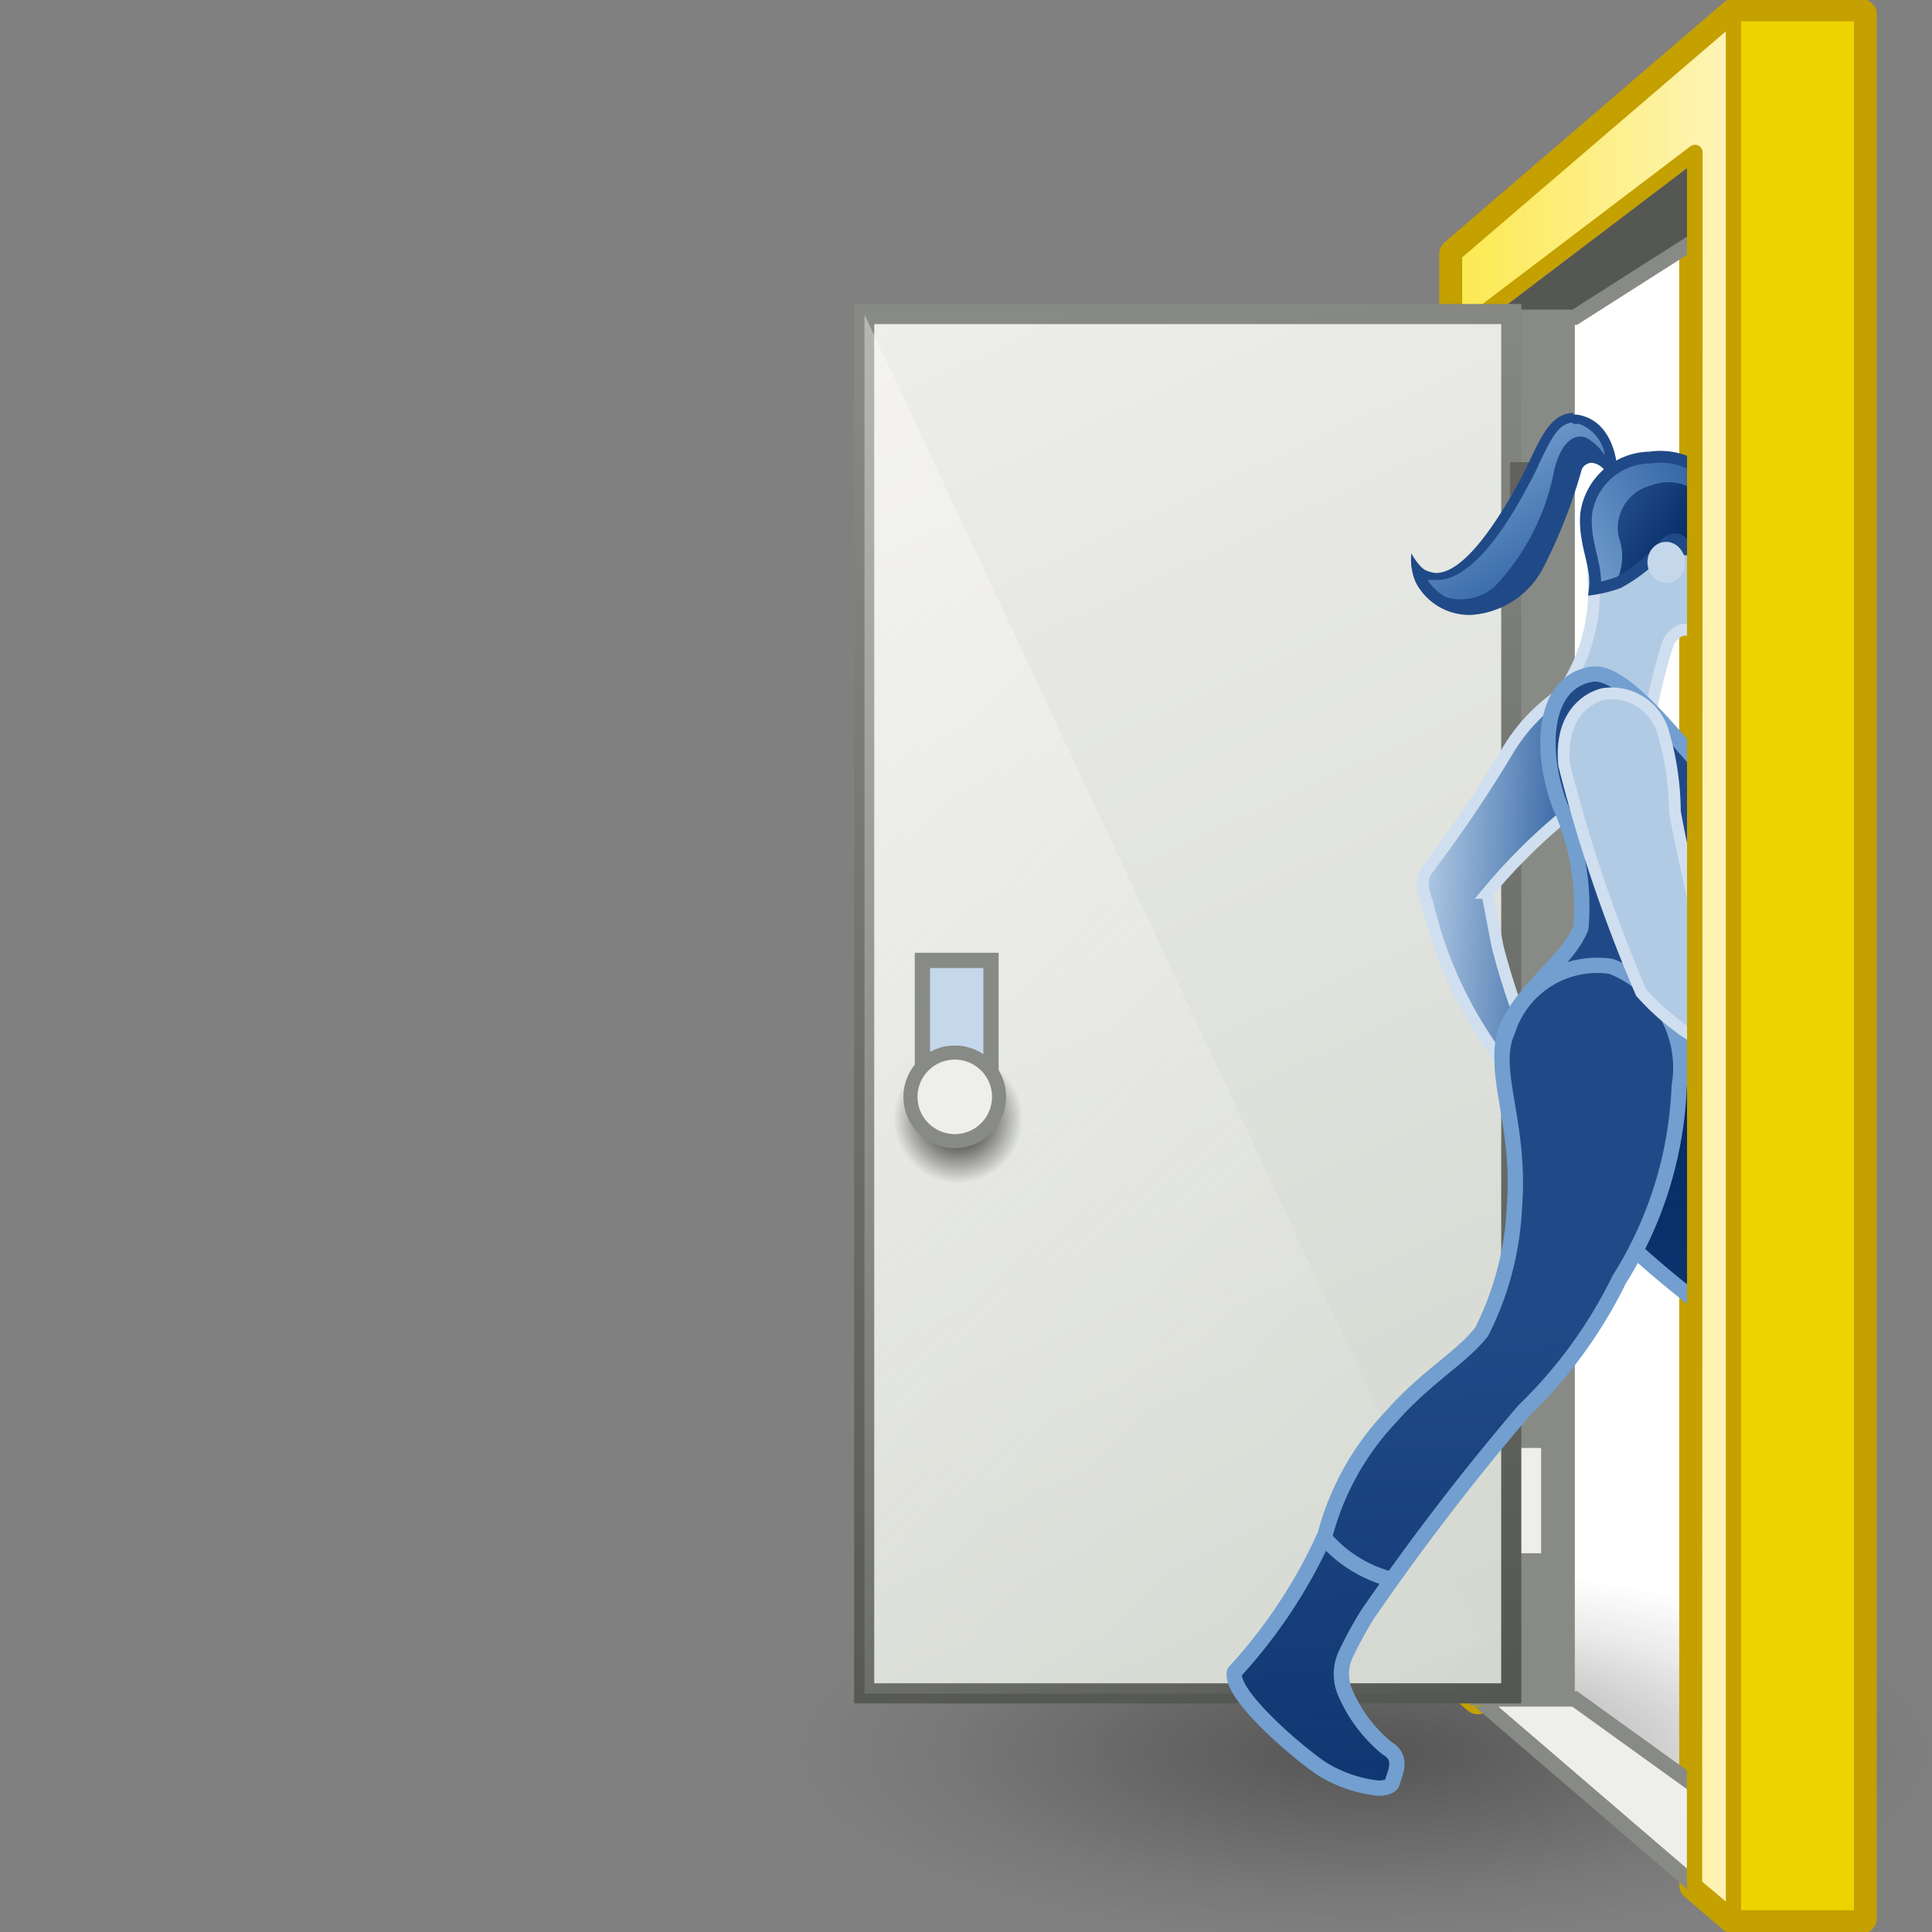 <?xml version="1.0" encoding="UTF-8" standalone="no"?>
<svg
   xmlns:dc="http://purl.org/dc/elements/1.1/"
   xmlns:cc="http://creativecommons.org/ns#"
   xmlns:rdf="http://www.w3.org/1999/02/22-rdf-syntax-ns#"
   xmlns:svg="http://www.w3.org/2000/svg"
   xmlns="http://www.w3.org/2000/svg"
   xmlns:xlink="http://www.w3.org/1999/xlink"
   xmlns:sodipodi="http://sodipodi.sourceforge.net/DTD/sodipodi-0.dtd"
   xmlns:inkscape="http://www.inkscape.org/namespaces/inkscape"
   viewBox="0 0 48 48"
   version="1.1"
   id="svg145"
   sodipodi:docname="character_export.svg"
   inkscape:version="1.0.1 (3bc2e813f5, 2020-09-07)">
  <rect x="0" y="0" width="48" height="48" fill="#808080" stroke="none"/>
  <sodipodi:namedview
     pagecolor="#ffffff"
     bordercolor="#666666"
     borderopacity="1"
     objecttolerance="10"
     gridtolerance="10"
     guidetolerance="10"
     inkscape:pageopacity="0"
     inkscape:pageshadow="2"
     inkscape:window-width="2560"
     inkscape:window-height="1377"
     id="namedview147"
     showgrid="false"
     inkscape:zoom="21.655145"
     inkscape:cx="33.944387"
     inkscape:cy="23.615392"
     inkscape:window-x="-8"
     inkscape:window-y="-8"
     inkscape:window-maximized="1"
     inkscape:current-layer="svg145"
     inkscape:snap-global="false" />
  <defs
     id="defs47">
    <style
       id="style2">.cls-1,.cls-15,.cls-17,.cls-19,.cls-23,.cls-28,.cls-3,.cls-5{fill:none;}.cls-2{fill:url(#radial-gradient);}.cls-3,.cls-32,.cls-5{stroke:#c4a000;}.cls-23,.cls-3,.cls-5{stroke-linecap:round;stroke-linejoin:round;}.cls-15,.cls-3{stroke-width:0.7px;}.cls-4{fill:#edd400;}.cls-10,.cls-17,.cls-23,.cls-32,.cls-33,.cls-5,.cls-6,.cls-7{stroke-width:0.35px;}.cls-6{fill:#eeeeec;}.cls-10,.cls-33,.cls-6,.cls-7{stroke:#888a85;}.cls-10,.cls-15,.cls-17,.cls-19,.cls-28,.cls-32,.cls-33,.cls-6,.cls-7{stroke-miterlimit:10;}.cls-7{fill:#555753;}.cls-32,.cls-8{fill:#fce94f;}.cls-14,.cls-9{opacity:0.62;}.cls-9{fill:url(#linear-gradient);}.cls-10{fill:#888a85;}.cls-11{fill:#616260;}.cls-12{fill:#ef2929;}.cls-13{fill:url(#linear-gradient-2);}.cls-14{fill:url(#linear-gradient-3);}.cls-15{stroke:#a40000;}.cls-16{clip-path:url(#clip-path);}.cls-17{stroke:#231f20;}.cls-18{fill:url(#linear-gradient-4);}.cls-19{stroke:#d0dfef;}.cls-19,.cls-28{stroke-width:0.27px;}.cls-20{fill:#204a87;}.cls-21{fill:url(#New_Gradient_Swatch_2);}.cls-22{fill:url(#linear-gradient-5);}.cls-23{stroke:#729fcf;}.cls-24{fill:url(#linear-gradient-6);}.cls-25{fill:#3465a4;}.cls-26{fill:url(#New_Gradient_Swatch_2-2);}.cls-27{fill:url(#linear-gradient-7);}.cls-28{stroke:#204a87;}.cls-29,.cls-33{fill:#c4d7eb;}.cls-30{fill:url(#linear-gradient-8);}.cls-31{fill:url(#linear-gradient-9);}</style>
    <radialGradient
       id="radial-gradient"
       cx="8.92"
       cy="40.95"
       r="20.08"
       gradientTransform="matrix(1.19,0,0,0.25,13.22,30.8)"
       gradientUnits="userSpaceOnUse">
      <stop
         offset="0.03"
         stop-color="#2c2c2c"
         stop-opacity="0.5"
         id="stop4" />
      <stop
         offset="0.68"
         stop-color="#2c2c2c"
         stop-opacity="0.1"
         id="stop6" />
      <stop
         offset="0.93"
         stop-color="#2c2c2c"
         stop-opacity="0"
         id="stop8" />
    </radialGradient>
    <linearGradient
       id="linear-gradient"
       x1="23.73"
       y1="24"
       x2="30.11"
       y2="24"
       gradientUnits="userSpaceOnUse">
      <stop
         offset="0"
         stop-color="#fff"
         stop-opacity="0"
         id="stop11" />
      <stop
         offset="1"
         stop-color="snow"
         id="stop13" />
    </linearGradient>
    <linearGradient
       id="linear-gradient-2"
       x1="23.23"
       y1="26.87"
       x2="5.22"
       y2="20.75"
       gradientUnits="userSpaceOnUse"
       gradientTransform="matrix(1.086,0,0,1.086,10.367,-2.055)">
      <stop
         offset="0"
         stop-color="#ef2929"
         stop-opacity="0"
         id="stop16" />
      <stop
         offset="1"
         stop-color="#a40000"
         id="stop18" />
      <stop
         offset="1"
         stop-color="snow"
         id="stop20" />
    </linearGradient>
    <linearGradient
       id="linear-gradient-3"
       x1="9.19"
       y1="39.37"
       x2="47.91"
       y2="4.07"
       xlink:href="#linear-gradient" />
    <clipPath
       id="clip-path">
      <rect
         class="cls-1"
         x="16.54"
         y="8.49"
         width="12.68"
         height="35.33"
         id="rect24" />
    </clipPath>
    <linearGradient
       id="linear-gradient-4"
       x1="16.13"
       y1="14.92"
       x2="19.44"
       y2="14.92"
       gradientTransform="matrix(1, 0.05, -0.05, 1, 7.59, 6.09)"
       gradientUnits="userSpaceOnUse">
      <stop
         offset="0"
         stop-color="#b2cbe5"
         id="stop27" />
      <stop
         offset="1"
         stop-color="#3465a4"
         id="stop29" />
    </linearGradient>
    <linearGradient
       id="New_Gradient_Swatch_2"
       x1="13.73"
       y1="-47.16"
       x2="16.28"
       y2="-44.81"
       gradientTransform="matrix(0.97, 0.27, -0.28, 0.96, -2.1, 53.63)"
       gradientUnits="userSpaceOnUse">
      <stop
         offset="0"
         stop-color="#729fcf"
         id="stop32" />
      <stop
         offset="1"
         stop-color="#3465a4"
         id="stop34" />
    </linearGradient>
    <linearGradient
       id="linear-gradient-5"
       x1="33.8"
       y1="42"
       x2="28.65"
       y2="23.77"
       gradientUnits="userSpaceOnUse">
      <stop
         offset="0"
         stop-color="#00255d"
         stop-opacity="0"
         id="stop37" />
      <stop
         offset="1"
         stop-color="#00255d"
         id="stop39" />
    </linearGradient>
    <linearGradient
       id="linear-gradient-6"
       x1="27.3"
       y1="15.12"
       x2="30.74"
       y2="16.06"
       xlink:href="#linear-gradient-4" />
    <linearGradient
       id="New_Gradient_Swatch_2-2"
       x1="52.17"
       y1="174"
       x2="55.76"
       y2="174"
       gradientTransform="matrix(0.85,-0.53,0.53,0.85,-110,-105.14)"
       xlink:href="#New_Gradient_Swatch_2" />
    <linearGradient
       id="linear-gradient-7"
       x1="53.39"
       y1="173.42"
       x2="54.38"
       y2="175.32"
       gradientTransform="matrix(0.85,-0.53,0.53,0.85,-110,-105.14)"
       xlink:href="#linear-gradient-5" />
    <linearGradient
       id="linear-gradient-8"
       x1="23.75"
       y1="32.29"
       x2="24.46"
       y2="52.23"
       xlink:href="#linear-gradient-5" />
    <linearGradient
       id="linear-gradient-9"
       x1="29.46"
       y1="17.97"
       x2="33.26"
       y2="39.56"
       xlink:href="#linear-gradient-4" />
    <linearGradient
       inkscape:collect="always"
       xlink:href="#linear-gradient"
       id="linearGradient974"
       gradientUnits="userSpaceOnUse"
       x1="23.73"
       y1="24"
       x2="30.11"
       y2="24" />
    <linearGradient
       inkscape:collect="always"
       xlink:href="#linear-gradient-4"
       id="linearGradient976"
       gradientUnits="userSpaceOnUse"
       gradientTransform="matrix(1,0.05,-0.05,1,7.59,6.09)"
       x1="16.13"
       y1="14.92"
       x2="19.44"
       y2="14.92" />
    <linearGradient
       inkscape:collect="always"
       xlink:href="#New_Gradient_Swatch_2"
       id="linearGradient978"
       gradientUnits="userSpaceOnUse"
       gradientTransform="matrix(0.97,0.27,-0.28,0.96,-2.1,53.63)"
       x1="13.73"
       y1="-47.16"
       x2="16.28"
       y2="-44.81" />
    <linearGradient
       inkscape:collect="always"
       xlink:href="#linear-gradient-5"
       id="linearGradient980"
       gradientUnits="userSpaceOnUse"
       x1="33.8"
       y1="42"
       x2="28.65"
       y2="23.77" />
    <linearGradient
       id="linear-gradient-3-7"
       x1="77.79"
       y1="39.37"
       x2="116.5"
       y2="4.07"
       gradientTransform="matrix(-1,0,0,1,114.39,0)"
       xlink:href="#linear-gradient-99" />
    <linearGradient
       id="linear-gradient-99"
       x1="12.4"
       y1="20.64"
       x2="6.65"
       y2="15.23"
       gradientUnits="userSpaceOnUse">
      <stop
         offset="0"
         stop-color="#fff"
         stop-opacity="0"
         id="stop11-0" />
      <stop
         offset="1"
         stop-color="snow"
         id="stop13-5" />
    </linearGradient>
    <linearGradient
       inkscape:collect="always"
       xlink:href="#linearGradient1046"
       id="linearGradient1048"
       x1="-26.744"
       y1="-41.645"
       x2="-11.046"
       y2="-7.933"
       gradientUnits="userSpaceOnUse"
       gradientTransform="rotate(180,-2.495,-1.33)" />
    <linearGradient
       inkscape:collect="always"
       id="linearGradient1046">
      <stop
         style="stop-color:#d3d7cf;stop-opacity:1"
         offset="0"
         id="stop1042" />
      <stop
         style="stop-color:#eeeeec;stop-opacity:1"
         offset="1"
         id="stop1044" />
    </linearGradient>
    <linearGradient
       inkscape:collect="always"
       xlink:href="#linearGradient1112"
       id="linearGradient1114"
       x1="-21.333"
       y1="-42.292"
       x2="-16.683"
       y2="-7.626"
       gradientUnits="userSpaceOnUse"
       gradientTransform="rotate(180,-2.495,-1.33)" />
    <linearGradient
       inkscape:collect="always"
       id="linearGradient1112">
      <stop
         style="stop-color:#555753;stop-opacity:1;"
         offset="0"
         id="stop1108" />
      <stop
         style="stop-color:#888a85;stop-opacity:1"
         offset="1"
         id="stop1110" />
    </linearGradient>
    <linearGradient
       id="linear-gradient-3-5"
       x1="77.79"
       y1="39.37"
       x2="116.5"
       y2="4.07"
       gradientTransform="matrix(-1,0,0,1,114.39,0)"
       xlink:href="#linear-gradient-99" />
    <radialGradient
       inkscape:collect="always"
       xlink:href="#linearGradient1056"
       id="radialGradient1058"
       cx="25.015"
       cy="27.926"
       fx="25.015"
       fy="27.926"
       r="1.101"
       gradientUnits="userSpaceOnUse"
       gradientTransform="matrix(1.461,0,0,1.461,-28.167,-15.545)" />
    <linearGradient
       inkscape:collect="always"
       id="linearGradient1056">
      <stop
         style="stop-color:#000000;stop-opacity:1;"
         offset="0"
         id="stop1052" />
      <stop
         style="stop-color:#000000;stop-opacity:0;"
         offset="1"
         id="stop1054" />
    </linearGradient>
  </defs>
  <title
     id="title49">5-Character Import</title>
  <path
     style="fill:#ffffff;fill-rule:evenodd;stroke:none;stroke-width:1px;stroke-linecap:butt;stroke-linejoin:miter;stroke-opacity:1"
     d="m 44.213,1.671 -7.614,5.065 1.606,36.104 5.747,4.022 z"
     id="path1040" />
  <g
     id="shadow"
     transform="matrix(0.633,0,0,1,18.819,2.482)"
     style="stroke-width:1.257">
    <ellipse
       class="cls-2"
       cx="23.8"
       cy="40.95"
       rx="22.88"
       ry="4.8"
       id="ellipse51"
       style="fill:url(#radial-gradient);stroke-width:1.257" />
  </g>
  <polygon
     class="cls-3"
     points="30.11,45.78 29.22,45.02 29.22,5.38 24.26,9.15 24.26,40.76 23.73,40.31 23.73,7.7 30.11,2.22 33.04,2.22 33.04,45.78 "
     id="polygon54"
     transform="matrix(1.086,0,0,1.086,10.367,-2.055)" />
  <rect
     class="cls-4"
     x="43.055"
     y="0.356"
     width="3.181"
     height="47.278"
     id="rect56"
     style="stroke-width:1" />
  <rect
     class="cls-5"
     x="43.055"
     y="0.356"
     width="3.181"
     height="47.278"
     id="rect58" />
  <polyline
     class="cls-6"
     points="29.22 45.02 24.26 40.76 26.48 40.76 29.73 43.1"
     id="polyline60"
     transform="matrix(1.086,0,0,1.086,10.367,-2.055)" />
  <polyline
     class="cls-7"
     points="29.23 5.38 24.26 9.15 26.48 9.15 29.73 7.08"
     id="polyline62"
     transform="matrix(1.086,0,0,1.086,10.367,-2.055)" />
  <polygon
     class="cls-8"
     points="29.23,5.38 29.22,45.02 30.11,45.77 30.11,2.23 23.73,7.7 23.73,40.31 24.26,40.76 24.26,9.15 "
     id="polygon64"
     style="stroke-width:0.921"
     transform="matrix(1.086,0,0,1.086,10.367,-2.055)" />
  <polygon
     class="cls-9"
     points="29.23,5.38 29.22,45.02 30.11,45.77 30.11,2.23 23.73,7.7 23.73,40.31 24.26,40.76 24.26,9.15 "
     id="polygon66"
     style="fill:url(#linearGradient974);stroke-width:0.921"
     transform="matrix(1.086,0,0,1.086,10.367,-2.055)" />
  <polygon
     class="cls-5"
     points="29.23,5.38 29.22,45.02 30.11,45.77 30.11,2.23 23.73,7.7 23.73,40.31 24.26,40.76 24.26,9.15 "
     id="polygon68"
     transform="matrix(1.086,0,0,1.086,10.367,-2.055)" />
  <rect
     class="cls-10"
     x="36.704"
     y="7.879"
     width="2.247"
     height="34.316"
     id="rect70" />
  <rect
     class="cls-11"
     x="37.518"
     y="35.974"
     width="0.771"
     height="2.616"
     id="rect72"
     style="stroke-width:1;fill:#eeeeec" />
  <g
     id="g1260"
     transform="translate(15.424,2.54)">
    <path
       id="rect82"
       style="fill:url(#linearGradient1048);fill-opacity:1;stroke:url(#linearGradient1114);stroke-width:0.5;stroke-miterlimit:10;stroke-dasharray:none"
       d="M 22.123,39.531 H 6.046 V 5.262 H 22.123 Z"
       class="cls-15" />
    <polygon
       class="cls-14"
       points="20.79,40.76 20.79,9.15 35.61,40.76 "
       id="polygon80"
       style="fill:url(#linear-gradient-3-5);stroke-width:0.922"
       transform="matrix(1.084,0,0,1.084,-16.482,-4.647)" />
    <circle
       class="cls-6"
       cx="8.389"
       cy="25.265"
       r="1.609"
       id="circle1050"
       style="fill:url(#radialGradient1058);fill-opacity:1;stroke:none" />
    <rect
       style="color:#000000;font-variation-settings:normal;overflow:visible;vector-effect:none;fill:#c4d7eb;fill-opacity:1;stroke:#888a85;stroke-width:0.379px;stroke-linecap:butt;stroke-linejoin:miter;stroke-miterlimit:10;stroke-dasharray:none;stroke-dashoffset:0;stroke-opacity:1;stop-color:#000000"
       id="rect1166"
       width="1.704"
       height="3.872"
       x="7.493"
       y="21.321" />
    <circle
       class="cls-6"
       cx="8.297"
       cy="24.711"
       r="1.101"
       id="circle86" />
  </g>
  <rect
     class="cls-11"
     x="37.518"
     y="11.483"
     width="0.771"
     height="2.616"
     id="rect74"
     style="stroke-width:1" />
  <g
     class="cls-16"
     clip-path="url(#clip-path)"
     id="g136"
     style="stroke-width:0.921"
     transform="matrix(1.086,0,0,1.086,10.367,-2.055)">
    <circle
       class="cls-17"
       cx="29.5"
       cy="24.08"
       r="0.73"
       id="circle84" />
    <path
       class="cls-18"
       d="m 26.41,17.62 a 4.09,4.09 0 0 0 -1.49,1.49 30.22,30.22 0 0 1 -1.81,2.67 c -0.16,0.21 -0.12,0.45 0,0.78 a 9.55,9.55 0 0 0 1.63,3.52 l 0.66,-0.46 a 16.27,16.27 0 0 1 -0.68,-2.05 c -0.13,-0.65 -0.24,-1.25 -0.24,-1.25 a 13.22,13.22 0 0 1 1.95,-1.91"
       id="path86"
       style="fill:url(#linearGradient976);stroke-width:0.921" />
    <path
       class="cls-19"
       d="m 26.41,17.62 a 4.09,4.09 0 0 0 -1.49,1.49 30.22,30.22 0 0 1 -1.81,2.67 c -0.16,0.21 -0.12,0.45 0,0.78 a 9.55,9.55 0 0 0 1.63,3.52 l 0.66,-0.46 a 16.27,16.27 0 0 1 -0.68,-2.05 c -0.13,-0.65 -0.24,-1.25 -0.24,-1.25 a 13.22,13.22 0 0 1 1.95,-1.91"
       id="path88" />
    <path
       class="cls-20"
       d="m 27.24,12.91 c 0,-0.44 -0.45,-0.6 -0.6,-0.31 a 11.28,11.28 0 0 1 -0.87,2.23 c -0.95,1.61 -2.56,1.2 -2.93,0.35 a 1.32,1.32 0 0 1 -0.1,-0.63 c 0.36,0.63 0.72,0.62 1.27,0.17 a 9,9 0 0 0 1.32,-1.93 c 0.23,-0.44 0.52,-1.6 1.31,-1.39 0.79,0.21 0.81,1.24 0.81,1.24"
       id="path90"
       style="stroke-width:0.921" />
    <path
       class="cls-21"
       d="m 27.41,12.7 -0.07,0.09 a 1.2,1.2 0 0 0 -0.59,-0.88 c -0.27,-0.12 -0.59,0.1 -0.74,0.74 A 5.3,5.3 0 0 1 24.66,15.3 1.18,1.18 0 0 1 23,15.22 1,1 0 0 1 22.78,14.7 v 0 c 0.51,0.83 1.37,0.34 2.41,-1.4 0.36,-0.62 0.62,-2.05 1.41,-1.85 0.79,0.2 0.81,1.25 0.81,1.25 z"
       id="path92"
       style="fill:url(#linearGradient978);stroke-width:0.921" />
    <path
       class="cls-20"
       d="m 26.42,11.59 v 0 h 0.16 a 0.92,0.92 0 0 1 0.59,0.71 0.53,0.53 0 0 0 -0.3,-0.09 0.48,0.48 0 0 0 -0.43,0.27 2.13,2.13 0 0 0 -0.18,0.53 7.13,7.13 0 0 1 -0.68,1.69 1.72,1.72 0 0 1 -1.47,1 1.19,1.19 0 0 1 -1,-0.54 h 0.23 c 0.77,0 1.57,-1.19 2.09,-2.19 a 4.93,4.93 0 0 0 0.23,-0.46 c 0.28,-0.59 0.46,-0.95 0.79,-0.95 m 0,-0.22 c -0.61,0 -0.83,0.8 -1.22,1.53 C 24.57,14.09 23.87,15 23.31,15 a 0.66,0.66 0 0 1 -0.57,-0.41 v 0 a 1.3,1.3 0 0 0 0.1,0.62 1.38,1.38 0 0 0 1.27,0.75 2,2 0 0 0 1.66,-1.1 12,12 0 0 0 0.87,-2.23 0.26,0.26 0 0 1 0.23,-0.15 0.42,0.42 0 0 1 0.37,0.46 l 0.14,-0.17 0.07,-0.1 c 0,0 0,-1 -0.81,-1.25 h -0.22 z"
       id="path94"
       style="stroke-width:0.921" />
    <path
       class="cls-20"
       d="m 38,40.89 c -0.06,-0.1 -0.2,-0.43 -0.48,-0.42 A 6.77,6.77 0 0 0 36.67,40.58 3.82,3.82 0 0 1 35.36,40.41 2.52,2.52 0 0 1 34.55,39.28 49.46,49.46 0 0 1 32.81,34 2.77,2.77 0 0 0 32.57,32.66 v 0 c -0.42,-1 -2.17,-4.1 -2.68,-5 -0.62,-1.08 -1.69,-3 -2.94,-3 -1.54,-0.07 -2.58,1.75 -1.47,3.37 a 24.71,24.71 0 0 0 4.05,3.84 5,5 0 0 1 1.47,1.68 3.48,3.48 0 0 1 0,1.17 4.91,4.91 0 0 0 1,3.31 21.24,21.24 0 0 1 1.76,3.54 2.91,2.91 0 0 0 0.68,1.22 c 0.33,0.12 0.71,-0.15 0.92,-0.27 0.21,-0.12 2.17,-1.27 2.34,-1.37 0.17,-0.1 0.35,-0.15 0.3,-0.26 z"
       id="path96"
       style="stroke-width:0.921" />
    <path
       class="cls-22"
       d="m 38,40.89 c -0.06,-0.1 -0.2,-0.43 -0.48,-0.42 A 6.77,6.77 0 0 0 36.67,40.58 3.82,3.82 0 0 1 35.36,40.41 2.52,2.52 0 0 1 34.55,39.28 49.46,49.46 0 0 1 32.81,34 2.77,2.77 0 0 0 32.57,32.66 v 0 c -0.42,-1 -2.17,-4.1 -2.68,-5 -0.62,-1.08 -1.69,-3 -2.94,-3 -1.54,-0.07 -2.58,1.75 -1.47,3.37 a 24.71,24.71 0 0 0 4.05,3.84 5,5 0 0 1 1.47,1.68 3.48,3.48 0 0 1 0,1.17 4.91,4.91 0 0 0 1,3.31 21.24,21.24 0 0 1 1.76,3.54 2.91,2.91 0 0 0 0.68,1.22 c 0.33,0.12 0.71,-0.15 0.92,-0.27 0.21,-0.12 2.17,-1.27 2.34,-1.37 0.17,-0.1 0.35,-0.15 0.3,-0.26 z"
       id="path98"
       style="fill:url(#linearGradient980);stroke-width:0.921" />
    <path
       class="cls-23"
       d="m 38,40.89 c -0.06,-0.1 -0.2,-0.43 -0.48,-0.42 A 6.77,6.77 0 0 0 36.67,40.58 3.82,3.82 0 0 1 35.36,40.41 2.52,2.52 0 0 1 34.55,39.28 49.46,49.46 0 0 1 32.81,34 2.77,2.77 0 0 0 32.57,32.66 v 0 c -0.42,-1 -2.17,-4.1 -2.68,-5 -0.62,-1.08 -1.69,-3 -2.94,-3 -1.54,-0.07 -2.58,1.75 -1.47,3.37 a 24.71,24.71 0 0 0 4.05,3.84 5,5 0 0 1 1.47,1.68 3.48,3.48 0 0 1 0,1.17 4.91,4.91 0 0 0 1,3.31 21.24,21.24 0 0 1 1.76,3.54 2.91,2.91 0 0 0 0.68,1.22 c 0.33,0.12 0.71,-0.15 0.92,-0.27 0.21,-0.12 2.17,-1.27 2.34,-1.37 0.17,-0.1 0.35,-0.15 0.3,-0.26 z"
       id="path100" />
    <path
       class="cls-24"
       d="m 28.22,18.18 a 12.32,12.32 0 0 1 0.4,-1.59 c 0.08,-0.15 0.24,-0.31 0.41,-0.29 h 0.32 c 0.13,0 0.35,-0.18 0.47,-0.5 A 4,4 0 0 0 30,14 1.3,1.3 0 0 0 29.64,13.07 2.13,2.13 0 0 0 28.34,12.76 1.52,1.52 0 0 0 26.92,14 a 7.93,7.93 0 0 0 0,1.26 4.37,4.37 0 0 1 -0.6,2.25"
       id="path102"
       style="fill:url(#linear-gradient-6);stroke-width:0.921" />
    <path
       class="cls-19"
       d="m 28.22,18.18 a 12.32,12.32 0 0 1 0.4,-1.59 c 0.08,-0.15 0.24,-0.31 0.41,-0.29 h 0.32 c 0.13,0 0.35,-0.18 0.47,-0.5 A 4,4 0 0 0 30,14 1.3,1.3 0 0 0 29.64,13.07 2.13,2.13 0 0 0 28.34,12.76 1.52,1.52 0 0 0 26.92,14 a 12.11,12.11 0 0 0 0,1.33 4.06,4.06 0 0 1 -0.58,2.18"
       id="path104" />
    <path
       class="cls-25"
       d="m 26.94,15.36 a 3,3 0 0 0 0.54,-0.14 3.81,3.81 0 0 0 1.05,-0.85 c 0.15,-0.22 0.42,-0.15 0.43,0 0.01,0.15 0.23,0.12 0.26,-0.1 a 1.42,1.42 0 0 1 0.69,-0.79 1,1 0 0 0 -0.38,-0.7 1.49,1.49 0 0 0 -1.33,-0.42 1.75,1.75 0 0 0 -1.46,1.3 c -0.05,0.68 0.26,1.15 0.2,1.7 z"
       id="path106"
       style="stroke-width:0.921" />
    <path
       class="cls-26"
       d="m 26.94,15.36 a 3,3 0 0 0 0.54,-0.14 3.81,3.81 0 0 0 1.05,-0.85 c 0.15,-0.22 0.42,-0.15 0.43,0 0.01,0.15 0.23,0.12 0.26,-0.1 a 1.42,1.42 0 0 1 0.69,-0.79 1,1 0 0 0 -0.38,-0.7 1.49,1.49 0 0 0 -1.33,-0.42 1.75,1.75 0 0 0 -1.46,1.3 c -0.05,0.68 0.26,1.15 0.2,1.7 z"
       id="path108"
       style="fill:url(#New_Gradient_Swatch_2-2);stroke-width:0.921" />
    <path
       class="cls-20"
       d="m 28.22,13 a 1,1 0 0 0 -0.73,1.19 1.3,1.3 0 0 1 -0.08,1.05 v 0 h 0.07 a 3.81,3.81 0 0 0 1.05,-0.85 c 0.15,-0.22 0.42,-0.15 0.43,0 0.01,0.15 0.23,0.12 0.26,-0.1 a 1.07,1.07 0 0 1 0.28,-0.46 l 0.16,-0.16 A 1.1,1.1 0 0 0 28.22,13 Z"
       id="path110"
       style="stroke-width:0.921" />
    <path
       class="cls-27"
       d="m 28.22,13 a 1,1 0 0 0 -0.73,1.19 1.3,1.3 0 0 1 -0.08,1.05 v 0 h 0.07 a 3.81,3.81 0 0 0 1.05,-0.85 c 0.15,-0.22 0.42,-0.15 0.43,0 0.01,0.15 0.23,0.12 0.26,-0.1 a 1.07,1.07 0 0 1 0.28,-0.46 l 0.16,-0.16 A 1.1,1.1 0 0 0 28.22,13 Z"
       id="path112"
       style="fill:url(#linear-gradient-7);stroke-width:0.921" />
    <path
       class="cls-28"
       d="m 26.94,15.36 a 3,3 0 0 0 0.54,-0.14 3.81,3.81 0 0 0 1.05,-0.85 c 0.15,-0.22 0.42,-0.15 0.43,0 0.01,0.15 0.23,0.12 0.26,-0.1 a 1.42,1.42 0 0 1 0.69,-0.79 1,1 0 0 0 -0.38,-0.7 1.58,1.58 0 0 0 -1.33,-0.42 1.49,1.49 0 0 0 -1.46,1.3 c -0.05,0.68 0.26,1.15 0.2,1.7 z"
       id="path114" />
    <ellipse
       class="cls-29"
       cx="28.57"
       cy="14.76"
       rx="0.43"
       ry="0.47"
       transform="rotate(-3.48,28.548,14.706)"
       id="ellipse116"
       style="stroke-width:0.921" />
    <path
       class="cls-20"
       d="m 29.54,19.59 a 1.21,1.21 0 0 1 0.46,1.59 2.51,2.51 0 0 0 -0.27,1.4 10.17,10.17 0 0 1 -0.81,3.78 c -0.4,1.18 -0.16,0.81 -0.89,1.54 -1,1 -3.69,-0.4 -3.14,-2.41 0.4,-1 1.41,-1.58 1.73,-2.37 a 5.6,5.6 0 0 0 -0.48,-2.8 c -0.46,-1.23 -0.41,-2.8 0.71,-3 0.78,-0.16 2.15,1.78 2.69,2.27 z"
       id="path118"
       style="stroke-width:0.921" />
    <path
       class="cls-23"
       d="m 29.54,19.59 a 1.21,1.21 0 0 1 0.46,1.59 2.51,2.51 0 0 0 -0.27,1.4 10.17,10.17 0 0 1 -0.81,3.78 c -0.4,1.18 -0.16,0.81 -0.89,1.54 -1,1 -3.69,-0.4 -3.14,-2.41 0.4,-1 1.41,-1.58 1.73,-2.37 a 5.6,5.6 0 0 0 -0.48,-2.8 c -0.46,-1.23 -0.41,-2.8 0.71,-3 0.78,-0.16 2.15,1.78 2.69,2.27 z"
       id="path120" />
    <path
       class="cls-20"
       d="m 27.31,24 a 2.15,2.15 0 0 0 -2.37,1.49 c -0.4,0.87 0.31,2.09 0.16,4 a 7,7 0 0 1 -0.75,2.87 c -0.48,0.61 -1.38,0.89 -2.07,1.94 A 14.18,14.18 0 0 0 20.79,37.23 6.82,6.82 0 0 1 20,38.6 c -0.23,0.39 -0.61,0.71 -0.74,0.94 -0.13,0.23 -0.48,0.35 -0.51,0.61 -0.03,0.26 0.45,0.9 0.65,1.09 a 10.69,10.69 0 0 0 1.33,1.13 3.08,3.08 0 0 0 1.28,0.44 c 0.2,0 0.32,-0.05 0.34,-0.17 0.02,-0.12 0.23,-0.45 0.16,-0.53 a 1.54,1.54 0 0 0 -0.29,-0.21 6.2,6.2 0 0 1 -0.94,-1.23 1.07,1.07 0 0 1 0,-0.94 0.67,0.67 0 0 0 0.09,-0.32 v 0 l 0.39,-0.56 a 56.48,56.48 0 0 1 3.59,-4.68 10.73,10.73 0 0 0 2.18,-3 A 8.94,8.94 0 0 0 28.9,26.75 2.48,2.48 0 0 0 27.31,24 Z"
       id="path122"
       style="stroke-width:0.921" />
    <path
       class="cls-30"
       d="m 27.31,24 a 2.15,2.15 0 0 0 -2.37,1.49 c -0.4,0.87 0.31,2.09 0.16,4 a 7,7 0 0 1 -0.75,2.87 c -0.48,0.61 -1.38,0.89 -2.07,1.94 A 14.18,14.18 0 0 0 20.79,37.23 6.82,6.82 0 0 1 20,38.6 c -0.23,0.39 -0.61,0.71 -0.74,0.94 -0.13,0.23 -0.48,0.35 -0.51,0.61 -0.03,0.26 0.45,0.9 0.65,1.09 a 10.69,10.69 0 0 0 1.33,1.13 3.08,3.08 0 0 0 1.28,0.44 c 0.2,0 0.32,-0.05 0.34,-0.17 0.02,-0.12 0.23,-0.45 0.16,-0.53 a 1.54,1.54 0 0 0 -0.29,-0.21 6.2,6.2 0 0 1 -0.94,-1.23 1.07,1.07 0 0 1 0,-0.94 0.67,0.67 0 0 0 0.09,-0.32 v 0 l 0.39,-0.56 a 56.48,56.48 0 0 1 3.59,-4.68 10.73,10.73 0 0 0 2.18,-3 A 8.94,8.94 0 0 0 28.9,26.75 2.48,2.48 0 0 0 27.31,24 Z"
       id="path124"
       style="fill:url(#linear-gradient-8);stroke-width:0.921" />
    <path
       class="cls-23"
       d="m 27.31,24 a 2.15,2.15 0 0 0 -2.37,1.49 c -0.4,0.87 0.31,2.09 0.16,4 a 7,7 0 0 1 -0.75,2.87 c -0.48,0.61 -1.24,1 -2.07,1.94 A 6.24,6.24 0 0 0 20.77,37 11.8,11.8 0 0 1 18.7,40.14 c -0.15,0.48 1.4,1.82 2,2.22 a 3.08,3.08 0 0 0 1.28,0.44 c 0.2,0 0.32,-0.05 0.34,-0.17 0.02,-0.12 0.26,-0.52 -0.13,-0.74 a 3.32,3.32 0 0 1 -0.94,-1.23 1.07,1.07 0 0 1 0,-0.94 9.54,9.54 0 0 1 0.48,-0.88 56.48,56.48 0 0 1 3.59,-4.68 10.73,10.73 0 0 0 2.18,-3 8.94,8.94 0 0 0 1.37,-4.42 A 2.48,2.48 0 0 0 27.31,24 Z"
       id="path126" />
    <path
       class="cls-31"
       d="m 31,26.36 a 17.47,17.47 0 0 1 1.89,0.66 c 0.41,0.22 0.38,0.38 0.38,0.38 a 2.73,2.73 0 0 0 0.48,1.07 2.4,2.4 0 0 1 0.32,1.27 c 0,0.34 0.1,0.47 0.2,0.38 a 1.19,1.19 0 0 0 0.22,-0.35 c 0,0 0.28,0.19 0.34,-0.37 a 3.43,3.43 0 0 0 -0.47,-2 3.06,3.06 0 0 0 -1,-0.95 27.64,27.64 0 0 1 -3.62,-2.48 0.9,0.9 0 0 1 -0.33,-0.52 c -0.16,-0.71 -0.55,-2.44 -0.64,-3 a 6.55,6.55 0 0 0 -0.26,-1.78 1.23,1.23 0 0 0 -1.38,-0.9 c -0.43,0.11 -1,0.55 -0.89,1.63 a 34.26,34.26 0 0 0 1.76,5.2 5.66,5.66 0 0 0 3,1.76 z"
       id="path128"
       style="fill:url(#linear-gradient-9);stroke-width:0.921" />
    <path
       class="cls-19"
       d="m 31,26.36 a 17.47,17.47 0 0 1 1.89,0.66 c 0.41,0.22 0.38,0.38 0.38,0.38 a 2.73,2.73 0 0 0 0.48,1.07 2.4,2.4 0 0 1 0.32,1.27 c 0,0.34 0.1,0.47 0.2,0.38 a 1.19,1.19 0 0 0 0.22,-0.35 c 0,0 0.28,0.19 0.34,-0.37 a 3.43,3.43 0 0 0 -0.47,-2 3.06,3.06 0 0 0 -1,-0.95 27.64,27.64 0 0 1 -3.62,-2.48 0.9,0.9 0 0 1 -0.33,-0.52 c -0.16,-0.71 -0.55,-2.44 -0.64,-3 a 6.55,6.55 0 0 0 -0.26,-1.78 1.23,1.23 0 0 0 -1.38,-0.9 c -0.43,0.11 -1,0.55 -0.89,1.63 a 34.26,34.26 0 0 0 1.76,5.2 5.66,5.66 0 0 0 3,1.76 z"
       id="path130" />
    <path
       class="cls-23"
       d="m 20.75,37.07 a 3,3 0 0 0 1.48,0.94"
       id="path132" />
    <path
       class="cls-23"
       d="M 32.6,38.69 A 2.66,2.66 0 0 0 34,38.1"
       id="path134" />
  </g>
  <line
     class="cls-32"
     x1="42.089"
     y1="3.786"
     x2="42.089"
     y2="46.819"
     id="line138" />
</svg>
